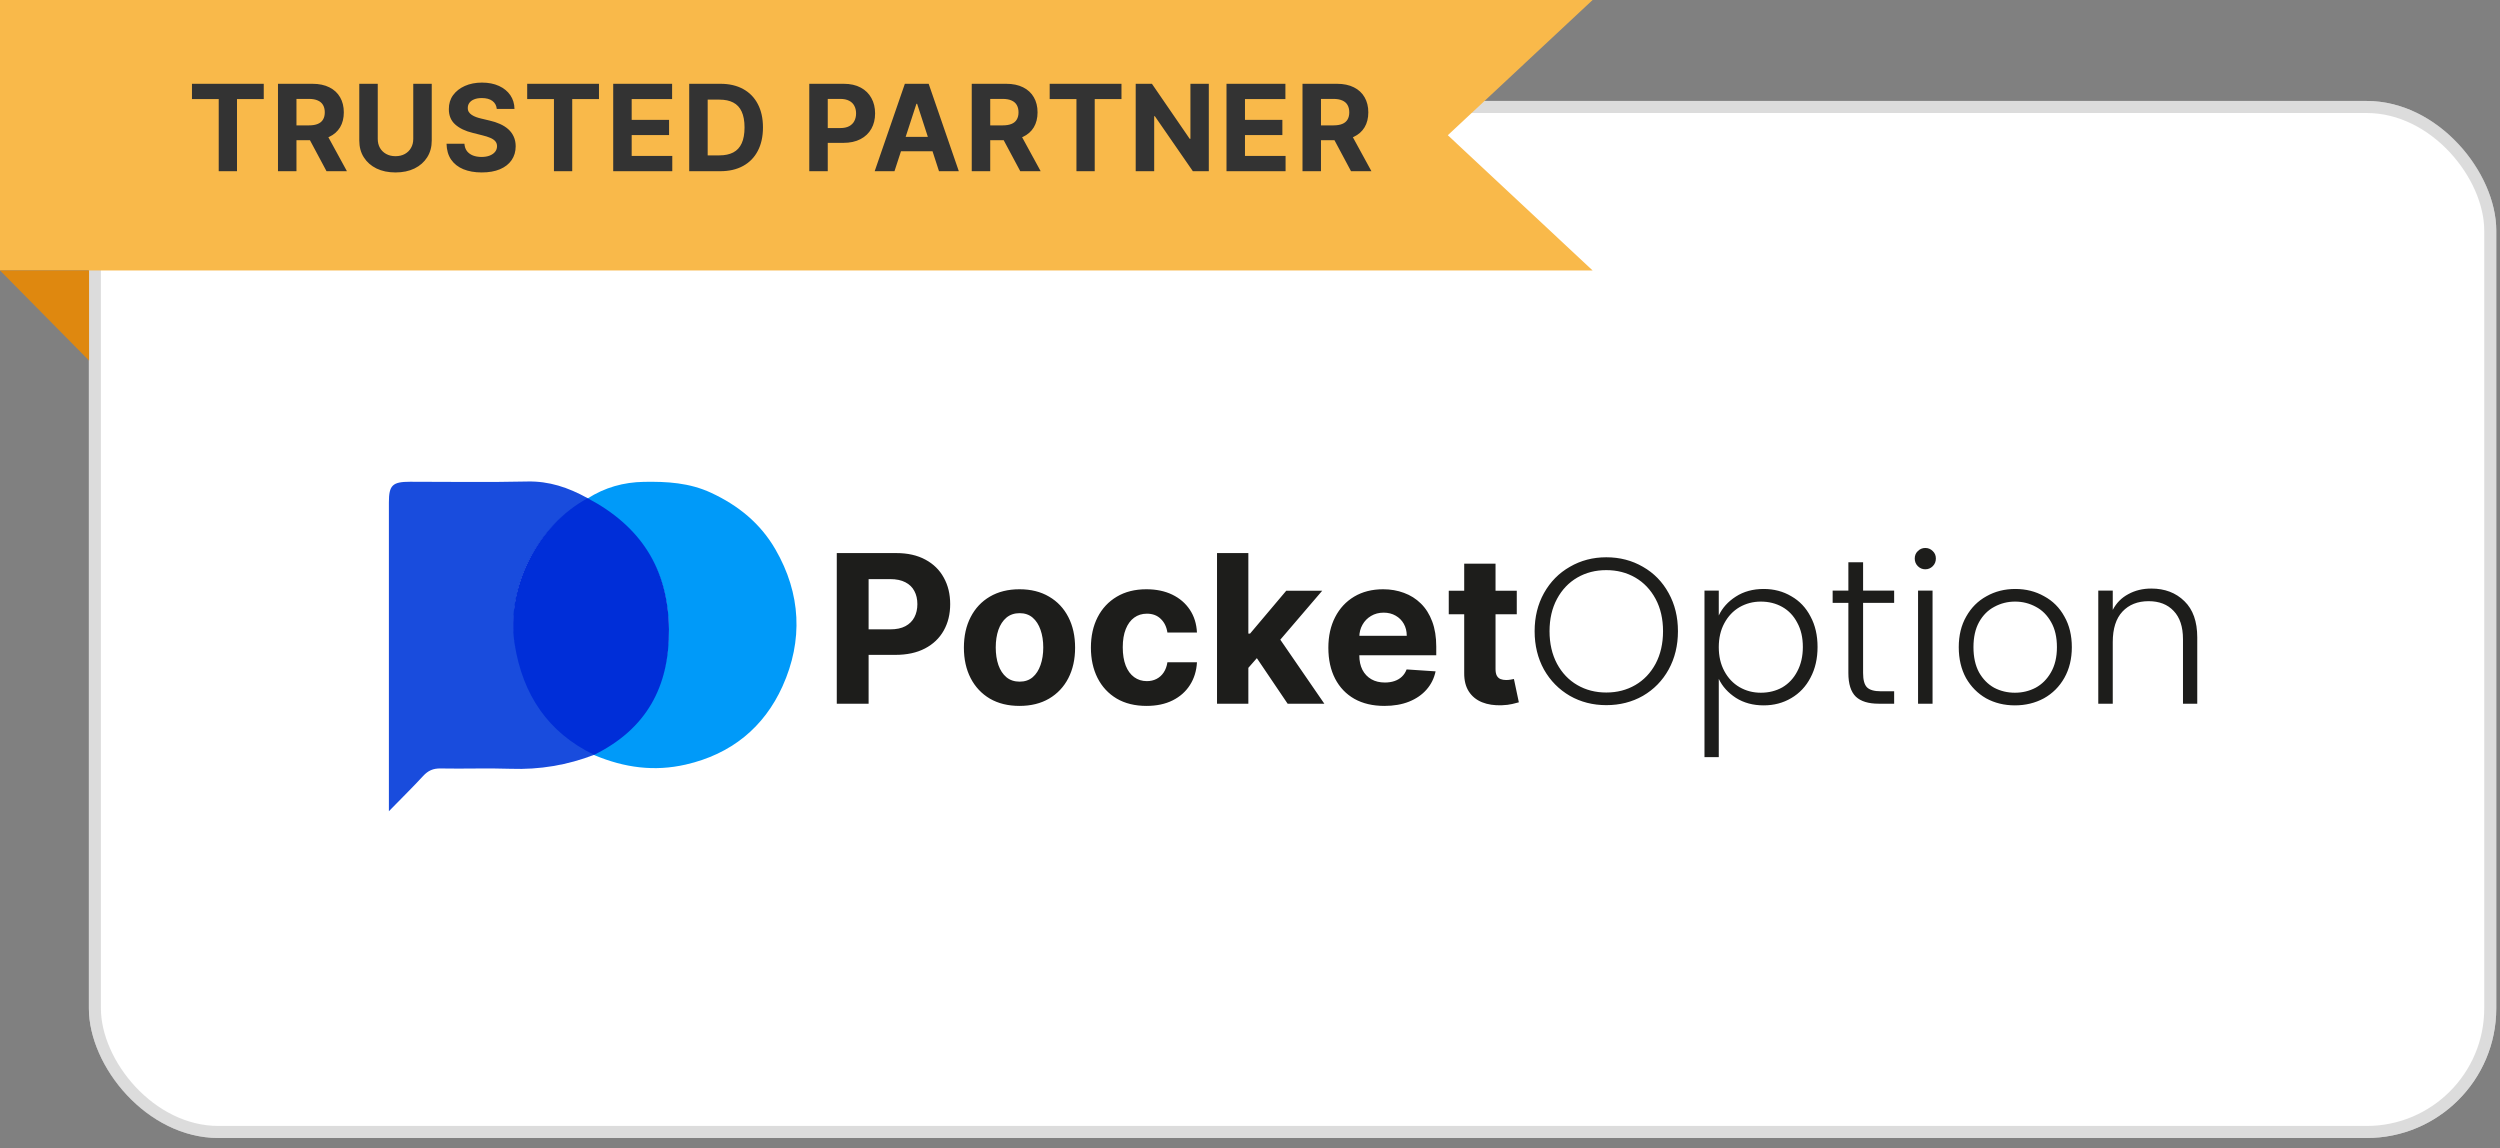 <svg width="135" height="62" viewBox="0 0 135 62" fill="none" xmlns="http://www.w3.org/2000/svg">
<rect x="0" y="0" width="135" height="62" fill="#808080" stroke="none"/>
<rect x="4.799" y="5.452" width="130" height="56" rx="7" fill="white"/>
<rect x="5.124" y="5.777" width="129.35" height="55.35" rx="6.675" stroke="#BBBBBB" stroke-opacity="0.5" stroke-width="0.65"/>
<path d="M32.108 40.783C32.065 40.763 32.056 40.706 32.081 40.648C34.891 39.245 36.135 36.998 36.106 33.936C36.075 30.693 34.516 28.46 31.73 26.973C31.73 26.973 31.731 26.936 31.73 26.918C32.661 26.322 33.674 26.038 34.772 26.02C36.018 25.999 37.225 26.066 38.398 26.61C39.871 27.295 41.059 28.261 41.871 29.664C43.258 32.059 43.372 34.587 42.256 37.059C41.252 39.283 39.484 40.726 37.029 41.287C35.327 41.676 33.728 41.458 32.108 40.783Z" fill="#009AF9"/>
<path d="M32.096 40.755C30.64 41.318 29.139 41.57 27.573 41.515C26.316 41.471 25.055 41.523 23.797 41.497C23.395 41.488 23.116 41.612 22.85 41.902C22.293 42.507 21.705 43.084 21 43.806C21 43.415 21 43.222 21 43.028C21 37.728 21 32.429 21 27.129C21 26.202 21.193 26.015 22.143 26.015C24.255 26.015 26.367 26.049 28.478 26.001C29.645 25.975 30.676 26.319 31.717 26.893C31.762 26.927 31.761 26.964 31.719 26.98C28.994 28.426 27.338 31.731 27.823 34.724C28.257 37.397 29.606 39.423 32.08 40.669C32.086 40.697 32.096 40.755 32.096 40.755Z" fill="#194CDD"/>
<path d="M31.734 26.904C34.568 28.397 36.094 30.688 36.124 33.979C36.153 37.086 34.907 39.366 32.083 40.761C29.578 39.555 28.226 37.5 27.791 34.787C27.305 31.75 29.002 28.371 31.734 26.904Z" fill="#002ED8"/>
<path d="M45.186 38V29.866H48.395C49.012 29.866 49.537 29.984 49.971 30.22C50.406 30.453 50.737 30.777 50.964 31.193C51.195 31.606 51.31 32.083 51.31 32.623C51.31 33.163 51.193 33.639 50.96 34.052C50.727 34.465 50.39 34.787 49.948 35.017C49.508 35.248 48.976 35.363 48.351 35.363H46.306V33.985H48.073C48.404 33.985 48.677 33.928 48.891 33.814C49.108 33.698 49.27 33.537 49.376 33.334C49.484 33.127 49.538 32.89 49.538 32.623C49.538 32.353 49.484 32.117 49.376 31.916C49.27 31.712 49.108 31.554 48.891 31.443C48.674 31.329 48.399 31.272 48.065 31.272H46.905V38H45.186ZM55.053 38.119C54.436 38.119 53.903 37.988 53.452 37.726C53.005 37.461 52.66 37.093 52.416 36.622C52.172 36.148 52.05 35.599 52.05 34.974C52.05 34.344 52.172 33.793 52.416 33.322C52.66 32.848 53.005 32.48 53.452 32.218C53.903 31.953 54.436 31.82 55.053 31.82C55.67 31.82 56.202 31.953 56.65 32.218C57.1 32.48 57.447 32.848 57.69 33.322C57.934 33.793 58.055 34.344 58.055 34.974C58.055 35.599 57.934 36.148 57.69 36.622C57.447 37.093 57.1 37.461 56.65 37.726C56.202 37.988 55.67 38.119 55.053 38.119ZM55.061 36.809C55.342 36.809 55.576 36.729 55.764 36.57C55.952 36.409 56.093 36.189 56.189 35.911C56.287 35.633 56.336 35.317 56.336 34.962C56.336 34.607 56.287 34.291 56.189 34.013C56.093 33.735 55.952 33.515 55.764 33.353C55.576 33.192 55.342 33.111 55.061 33.111C54.778 33.111 54.539 33.192 54.346 33.353C54.155 33.515 54.011 33.735 53.913 34.013C53.818 34.291 53.77 34.607 53.77 34.962C53.77 35.317 53.818 35.633 53.913 35.911C54.011 36.189 54.155 36.409 54.346 36.57C54.539 36.729 54.778 36.809 55.061 36.809ZM61.912 38.119C61.287 38.119 60.749 37.987 60.299 37.722C59.852 37.455 59.508 37.084 59.267 36.61C59.029 36.136 58.909 35.591 58.909 34.974C58.909 34.349 59.03 33.801 59.271 33.33C59.514 32.856 59.86 32.486 60.307 32.221C60.755 31.954 61.287 31.82 61.904 31.82C62.436 31.82 62.902 31.917 63.302 32.11C63.702 32.304 64.018 32.575 64.251 32.925C64.484 33.274 64.612 33.684 64.636 34.156H63.04C62.995 33.851 62.876 33.606 62.682 33.421C62.492 33.233 62.241 33.139 61.932 33.139C61.669 33.139 61.441 33.21 61.245 33.353C61.051 33.494 60.9 33.699 60.792 33.969C60.683 34.239 60.629 34.566 60.629 34.95C60.629 35.339 60.682 35.67 60.788 35.943C60.896 36.216 61.049 36.423 61.245 36.566C61.441 36.709 61.669 36.781 61.932 36.781C62.125 36.781 62.298 36.741 62.452 36.662C62.608 36.582 62.736 36.467 62.837 36.316C62.94 36.163 63.008 35.979 63.04 35.764H64.636C64.61 36.23 64.483 36.641 64.255 36.995C64.03 37.347 63.719 37.623 63.322 37.821C62.925 38.02 62.455 38.119 61.912 38.119ZM67.252 36.245L67.257 34.215H67.503L69.457 31.9H71.399L68.774 34.966H68.373L67.252 36.245ZM65.719 38V29.866H67.411V38H65.719ZM69.532 38L67.737 35.343L68.865 34.148L71.514 38H69.532ZM74.758 38.119C74.13 38.119 73.59 37.992 73.137 37.738C72.687 37.481 72.34 37.118 72.097 36.65C71.853 36.178 71.731 35.621 71.731 34.978C71.731 34.35 71.853 33.8 72.097 33.326C72.34 32.852 72.683 32.482 73.125 32.218C73.57 31.953 74.092 31.82 74.69 31.82C75.093 31.82 75.467 31.885 75.814 32.015C76.164 32.142 76.468 32.334 76.728 32.591C76.99 32.848 77.194 33.171 77.339 33.56C77.485 33.947 77.558 34.399 77.558 34.918V35.383H72.407V34.334H75.965C75.965 34.091 75.912 33.875 75.806 33.687C75.7 33.499 75.553 33.352 75.365 33.246C75.18 33.138 74.964 33.083 74.718 33.083C74.461 33.083 74.234 33.143 74.035 33.262C73.839 33.379 73.685 33.536 73.574 33.735C73.463 33.931 73.406 34.149 73.403 34.39V35.387C73.403 35.689 73.459 35.95 73.57 36.169C73.684 36.389 73.844 36.558 74.051 36.678C74.257 36.797 74.502 36.856 74.785 36.856C74.974 36.856 75.146 36.83 75.302 36.777C75.458 36.724 75.592 36.645 75.703 36.539C75.814 36.433 75.899 36.303 75.957 36.149L77.522 36.253C77.442 36.629 77.28 36.957 77.033 37.238C76.79 37.516 76.475 37.733 76.088 37.889C75.704 38.042 75.261 38.119 74.758 38.119ZM81.906 31.9V33.171H78.233V31.9H81.906ZM79.067 30.438H80.759V36.126C80.759 36.282 80.782 36.404 80.83 36.491C80.878 36.576 80.944 36.635 81.029 36.67C81.116 36.704 81.217 36.721 81.331 36.721C81.41 36.721 81.49 36.715 81.569 36.701C81.648 36.685 81.709 36.674 81.752 36.666L82.018 37.925C81.933 37.951 81.814 37.982 81.66 38.016C81.507 38.053 81.32 38.076 81.1 38.084C80.692 38.099 80.335 38.045 80.028 37.921C79.723 37.796 79.487 37.603 79.317 37.341C79.148 37.079 79.064 36.748 79.067 36.348V30.438ZM86.74 38.078C86.017 38.078 85.361 37.911 84.772 37.575C84.183 37.232 83.716 36.759 83.374 36.155C83.038 35.543 82.87 34.854 82.87 34.086C82.87 33.318 83.038 32.632 83.374 32.028C83.716 31.416 84.183 30.943 84.772 30.608C85.361 30.265 86.017 30.093 86.74 30.093C87.471 30.093 88.13 30.265 88.719 30.608C89.308 30.943 89.771 31.416 90.106 32.028C90.442 32.632 90.609 33.318 90.609 34.086C90.609 34.854 90.442 35.543 90.106 36.155C89.771 36.759 89.308 37.232 88.719 37.575C88.13 37.911 87.471 38.078 86.74 38.078ZM86.74 37.396C87.321 37.396 87.843 37.262 88.306 36.993C88.768 36.725 89.133 36.341 89.402 35.842C89.67 35.335 89.804 34.749 89.804 34.086C89.804 33.422 89.67 32.841 89.402 32.341C89.133 31.841 88.768 31.458 88.306 31.189C87.843 30.921 87.321 30.787 86.74 30.787C86.158 30.787 85.636 30.921 85.174 31.189C84.712 31.458 84.347 31.841 84.078 32.341C83.81 32.841 83.675 33.422 83.675 34.086C83.675 34.749 83.81 35.335 84.078 35.842C84.347 36.341 84.712 36.725 85.174 36.993C85.636 37.262 86.158 37.396 86.74 37.396ZM92.814 33.236C93.007 32.826 93.313 32.486 93.731 32.218C94.156 31.942 94.659 31.804 95.24 31.804C95.792 31.804 96.288 31.935 96.728 32.196C97.175 32.449 97.522 32.815 97.768 33.292C98.022 33.761 98.148 34.309 98.148 34.936C98.148 35.562 98.022 36.114 97.768 36.591C97.522 37.068 97.175 37.437 96.728 37.698C96.288 37.959 95.792 38.09 95.24 38.09C94.666 38.09 94.167 37.955 93.742 37.687C93.317 37.411 93.007 37.068 92.814 36.658V40.886H92.042V31.894H92.814V33.236ZM97.354 34.936C97.354 34.429 97.254 33.993 97.052 33.627C96.858 33.254 96.59 32.971 96.247 32.777C95.904 32.583 95.516 32.486 95.084 32.486C94.666 32.486 94.282 32.587 93.932 32.788C93.589 32.99 93.317 33.277 93.116 33.65C92.914 34.022 92.814 34.455 92.814 34.947C92.814 35.439 92.914 35.871 93.116 36.244C93.317 36.617 93.589 36.904 93.932 37.105C94.282 37.307 94.666 37.407 95.084 37.407C95.516 37.407 95.904 37.31 96.247 37.117C96.59 36.915 96.858 36.628 97.052 36.255C97.254 35.875 97.354 35.435 97.354 34.936ZM100.607 32.554V36.345C100.607 36.718 100.677 36.975 100.819 37.117C100.961 37.258 101.21 37.329 101.568 37.329H102.284V38H101.445C100.894 38 100.484 37.873 100.215 37.62C99.947 37.359 99.812 36.934 99.812 36.345V32.554H98.963V31.894H99.812V30.361H100.607V31.894H102.284V32.554H100.607ZM103.967 30.742C103.81 30.742 103.676 30.686 103.564 30.574C103.452 30.462 103.396 30.324 103.396 30.16C103.396 29.996 103.452 29.862 103.564 29.758C103.676 29.646 103.81 29.59 103.967 29.59C104.123 29.59 104.257 29.646 104.369 29.758C104.481 29.862 104.537 29.996 104.537 30.16C104.537 30.324 104.481 30.462 104.369 30.574C104.257 30.686 104.123 30.742 103.967 30.742ZM104.358 31.894V38H103.575V31.894H104.358ZM108.804 38.09C108.23 38.09 107.712 37.963 107.249 37.709C106.795 37.448 106.433 37.083 106.164 36.613C105.904 36.136 105.773 35.581 105.773 34.947C105.773 34.313 105.907 33.761 106.176 33.292C106.444 32.815 106.809 32.449 107.272 32.196C107.734 31.935 108.252 31.804 108.826 31.804C109.4 31.804 109.919 31.935 110.381 32.196C110.851 32.449 111.216 32.815 111.477 33.292C111.745 33.761 111.879 34.313 111.879 34.947C111.879 35.573 111.745 36.125 111.477 36.602C111.208 37.079 110.839 37.448 110.37 37.709C109.9 37.963 109.378 38.09 108.804 38.09ZM108.804 37.407C109.206 37.407 109.579 37.318 109.922 37.139C110.265 36.953 110.541 36.677 110.75 36.311C110.966 35.938 111.074 35.484 111.074 34.947C111.074 34.41 110.97 33.959 110.761 33.594C110.552 33.221 110.276 32.945 109.933 32.766C109.59 32.58 109.218 32.486 108.815 32.486C108.412 32.486 108.04 32.58 107.697 32.766C107.354 32.945 107.078 33.221 106.869 33.594C106.668 33.959 106.567 34.41 106.567 34.947C106.567 35.484 106.668 35.938 106.869 36.311C107.078 36.677 107.35 36.953 107.685 37.139C108.028 37.318 108.401 37.407 108.804 37.407ZM116.17 31.782C116.9 31.782 117.497 32.009 117.959 32.464C118.421 32.911 118.652 33.564 118.652 34.421V38H117.881V34.511C117.881 33.847 117.713 33.34 117.377 32.99C117.049 32.639 116.598 32.464 116.024 32.464C115.435 32.464 114.965 32.651 114.615 33.023C114.265 33.396 114.089 33.944 114.089 34.667V38H113.307V31.894H114.089V32.934C114.283 32.561 114.563 32.278 114.928 32.084C115.293 31.883 115.707 31.782 116.17 31.782Z" fill="#1D1D1B"/>
<path d="M0 0H86L78.182 7.302L86 14.604H0V0Z" fill="#F9B94A"/>
<path d="M0 14.604H4.81V19.472L2.405 17.038L0 14.604Z" fill="#DF880F"/>
<path d="M10.366 5.348V4.525H14.243V5.348H12.798V9.245H11.811V5.348H10.366ZM15.011 9.245V4.525H16.874C17.23 4.525 17.534 4.589 17.786 4.716C18.04 4.842 18.233 5.021 18.365 5.253C18.499 5.484 18.566 5.755 18.566 6.067C18.566 6.38 18.498 6.65 18.363 6.876C18.227 7.1 18.032 7.272 17.775 7.392C17.52 7.512 17.211 7.572 16.848 7.572H15.601V6.77H16.687C16.878 6.77 17.036 6.744 17.162 6.691C17.288 6.639 17.381 6.561 17.443 6.456C17.506 6.352 17.538 6.222 17.538 6.067C17.538 5.91 17.506 5.778 17.443 5.67C17.381 5.563 17.287 5.481 17.16 5.426C17.034 5.369 16.874 5.341 16.682 5.341H16.009V9.245H15.011ZM17.561 7.097L18.734 9.245H17.632L16.484 7.097H17.561ZM22.316 4.525H23.314V7.59C23.314 7.935 23.232 8.236 23.068 8.494C22.905 8.752 22.677 8.953 22.383 9.098C22.09 9.241 21.748 9.312 21.357 9.312C20.966 9.312 20.623 9.241 20.329 9.098C20.036 8.953 19.808 8.752 19.645 8.494C19.482 8.236 19.401 7.935 19.401 7.59V4.525H20.399V7.505C20.399 7.685 20.438 7.845 20.516 7.984C20.596 8.124 20.708 8.234 20.853 8.314C20.997 8.394 21.165 8.434 21.357 8.434C21.551 8.434 21.719 8.394 21.862 8.314C22.007 8.234 22.118 8.124 22.196 7.984C22.276 7.845 22.316 7.685 22.316 7.505V4.525ZM26.826 5.882C26.808 5.696 26.728 5.552 26.588 5.449C26.449 5.346 26.259 5.295 26.019 5.295C25.856 5.295 25.719 5.318 25.607 5.364C25.494 5.408 25.408 5.471 25.349 5.551C25.29 5.63 25.261 5.721 25.261 5.822C25.258 5.907 25.276 5.981 25.314 6.044C25.354 6.107 25.408 6.161 25.478 6.207C25.547 6.252 25.627 6.291 25.717 6.325C25.808 6.357 25.905 6.385 26.008 6.408L26.432 6.509C26.638 6.555 26.827 6.617 26.999 6.694C27.171 6.771 27.32 6.865 27.446 6.977C27.572 7.089 27.669 7.222 27.739 7.374C27.809 7.526 27.846 7.7 27.847 7.897C27.846 8.186 27.772 8.436 27.626 8.648C27.481 8.859 27.272 9.022 26.999 9.139C26.727 9.254 26.399 9.312 26.015 9.312C25.634 9.312 25.302 9.254 25.019 9.137C24.738 9.02 24.518 8.847 24.36 8.618C24.203 8.388 24.121 8.103 24.113 7.763H25.079C25.09 7.921 25.135 8.054 25.215 8.16C25.296 8.264 25.405 8.343 25.54 8.397C25.677 8.449 25.831 8.475 26.003 8.475C26.172 8.475 26.319 8.451 26.443 8.402C26.569 8.352 26.667 8.284 26.736 8.197C26.805 8.109 26.84 8.008 26.84 7.895C26.84 7.789 26.808 7.699 26.745 7.627C26.684 7.555 26.593 7.494 26.473 7.443C26.355 7.392 26.21 7.346 26.038 7.305L25.524 7.175C25.126 7.079 24.811 6.927 24.581 6.721C24.351 6.515 24.236 6.238 24.238 5.889C24.236 5.604 24.312 5.354 24.466 5.14C24.621 4.927 24.834 4.76 25.104 4.64C25.375 4.52 25.682 4.46 26.026 4.46C26.377 4.46 26.682 4.52 26.944 4.64C27.206 4.76 27.411 4.927 27.557 5.14C27.703 5.354 27.778 5.601 27.782 5.882H26.826ZM28.468 5.348V4.525H32.345V5.348H30.9V9.245H29.913V5.348H28.468ZM33.113 9.245V4.525H36.294V5.348H34.111V6.472H36.13V7.295H34.111V8.422H36.303V9.245H33.113ZM38.891 9.245H37.217V4.525H38.905C39.379 4.525 39.788 4.619 40.131 4.808C40.474 4.996 40.737 5.265 40.921 5.617C41.107 5.969 41.2 6.39 41.2 6.88C41.2 7.372 41.107 7.795 40.921 8.148C40.737 8.502 40.472 8.773 40.126 8.962C39.782 9.151 39.37 9.245 38.891 9.245ZM38.215 8.39H38.849C39.144 8.39 39.392 8.338 39.594 8.233C39.797 8.127 39.949 7.964 40.05 7.742C40.153 7.52 40.205 7.232 40.205 6.88C40.205 6.532 40.153 6.247 40.05 6.025C39.949 5.804 39.797 5.641 39.596 5.537C39.395 5.432 39.147 5.38 38.852 5.38H38.215V8.39ZM43.701 9.245V4.525H45.564C45.922 4.525 46.227 4.593 46.479 4.73C46.731 4.865 46.923 5.053 47.055 5.295C47.189 5.534 47.255 5.811 47.255 6.124C47.255 6.438 47.188 6.714 47.053 6.954C46.917 7.194 46.722 7.381 46.465 7.514C46.21 7.648 45.901 7.715 45.538 7.715H44.351V6.915H45.377C45.569 6.915 45.727 6.882 45.852 6.816C45.978 6.748 46.072 6.655 46.133 6.537C46.196 6.417 46.228 6.28 46.228 6.124C46.228 5.968 46.196 5.831 46.133 5.714C46.072 5.596 45.978 5.504 45.852 5.44C45.726 5.374 45.566 5.341 45.372 5.341H44.699V9.245H43.701ZM48.302 9.245H47.233L48.862 4.525H50.148L51.776 9.245H50.706L49.524 5.604H49.487L48.302 9.245ZM48.235 7.39H50.761V8.169H48.235V7.39ZM52.474 9.245V4.525H54.336C54.692 4.525 54.997 4.589 55.249 4.716C55.502 4.842 55.695 5.021 55.827 5.253C55.961 5.484 56.028 5.755 56.028 6.067C56.028 6.38 55.96 6.65 55.825 6.876C55.69 7.1 55.494 7.272 55.237 7.392C54.982 7.512 54.673 7.572 54.31 7.572H53.064V6.77H54.149C54.34 6.77 54.498 6.744 54.624 6.691C54.75 6.639 54.844 6.561 54.905 6.456C54.968 6.352 55 6.222 55 6.067C55 5.91 54.968 5.778 54.905 5.67C54.844 5.563 54.749 5.481 54.622 5.426C54.496 5.369 54.337 5.341 54.145 5.341H53.472V9.245H52.474ZM55.023 7.097L56.196 9.245H55.094L53.946 7.097H55.023ZM56.683 5.348V4.525H60.56V5.348H59.115V9.245H58.128V5.348H56.683ZM65.276 4.525V9.245H64.414L62.361 6.274H62.326V9.245H61.328V4.525H62.204L64.242 7.494H64.283V4.525H65.276ZM66.231 9.245V4.525H69.412V5.348H67.229V6.472H69.248V7.295H67.229V8.422H69.421V9.245H66.231ZM70.335 9.245V4.525H72.197C72.554 4.525 72.858 4.589 73.11 4.716C73.363 4.842 73.556 5.021 73.688 5.253C73.822 5.484 73.889 5.755 73.889 6.067C73.889 6.38 73.821 6.65 73.686 6.876C73.551 7.1 73.355 7.272 73.098 7.392C72.843 7.512 72.534 7.572 72.172 7.572H70.925V6.77H72.01C72.201 6.77 72.359 6.744 72.485 6.691C72.611 6.639 72.705 6.561 72.766 6.456C72.829 6.352 72.861 6.222 72.861 6.067C72.861 5.91 72.829 5.778 72.766 5.67C72.705 5.563 72.611 5.481 72.483 5.426C72.357 5.369 72.198 5.341 72.006 5.341H71.333V9.245H70.335ZM72.884 7.097L74.057 9.245H72.955L71.808 7.097H72.884Z" fill="#333333"/>
</svg>
